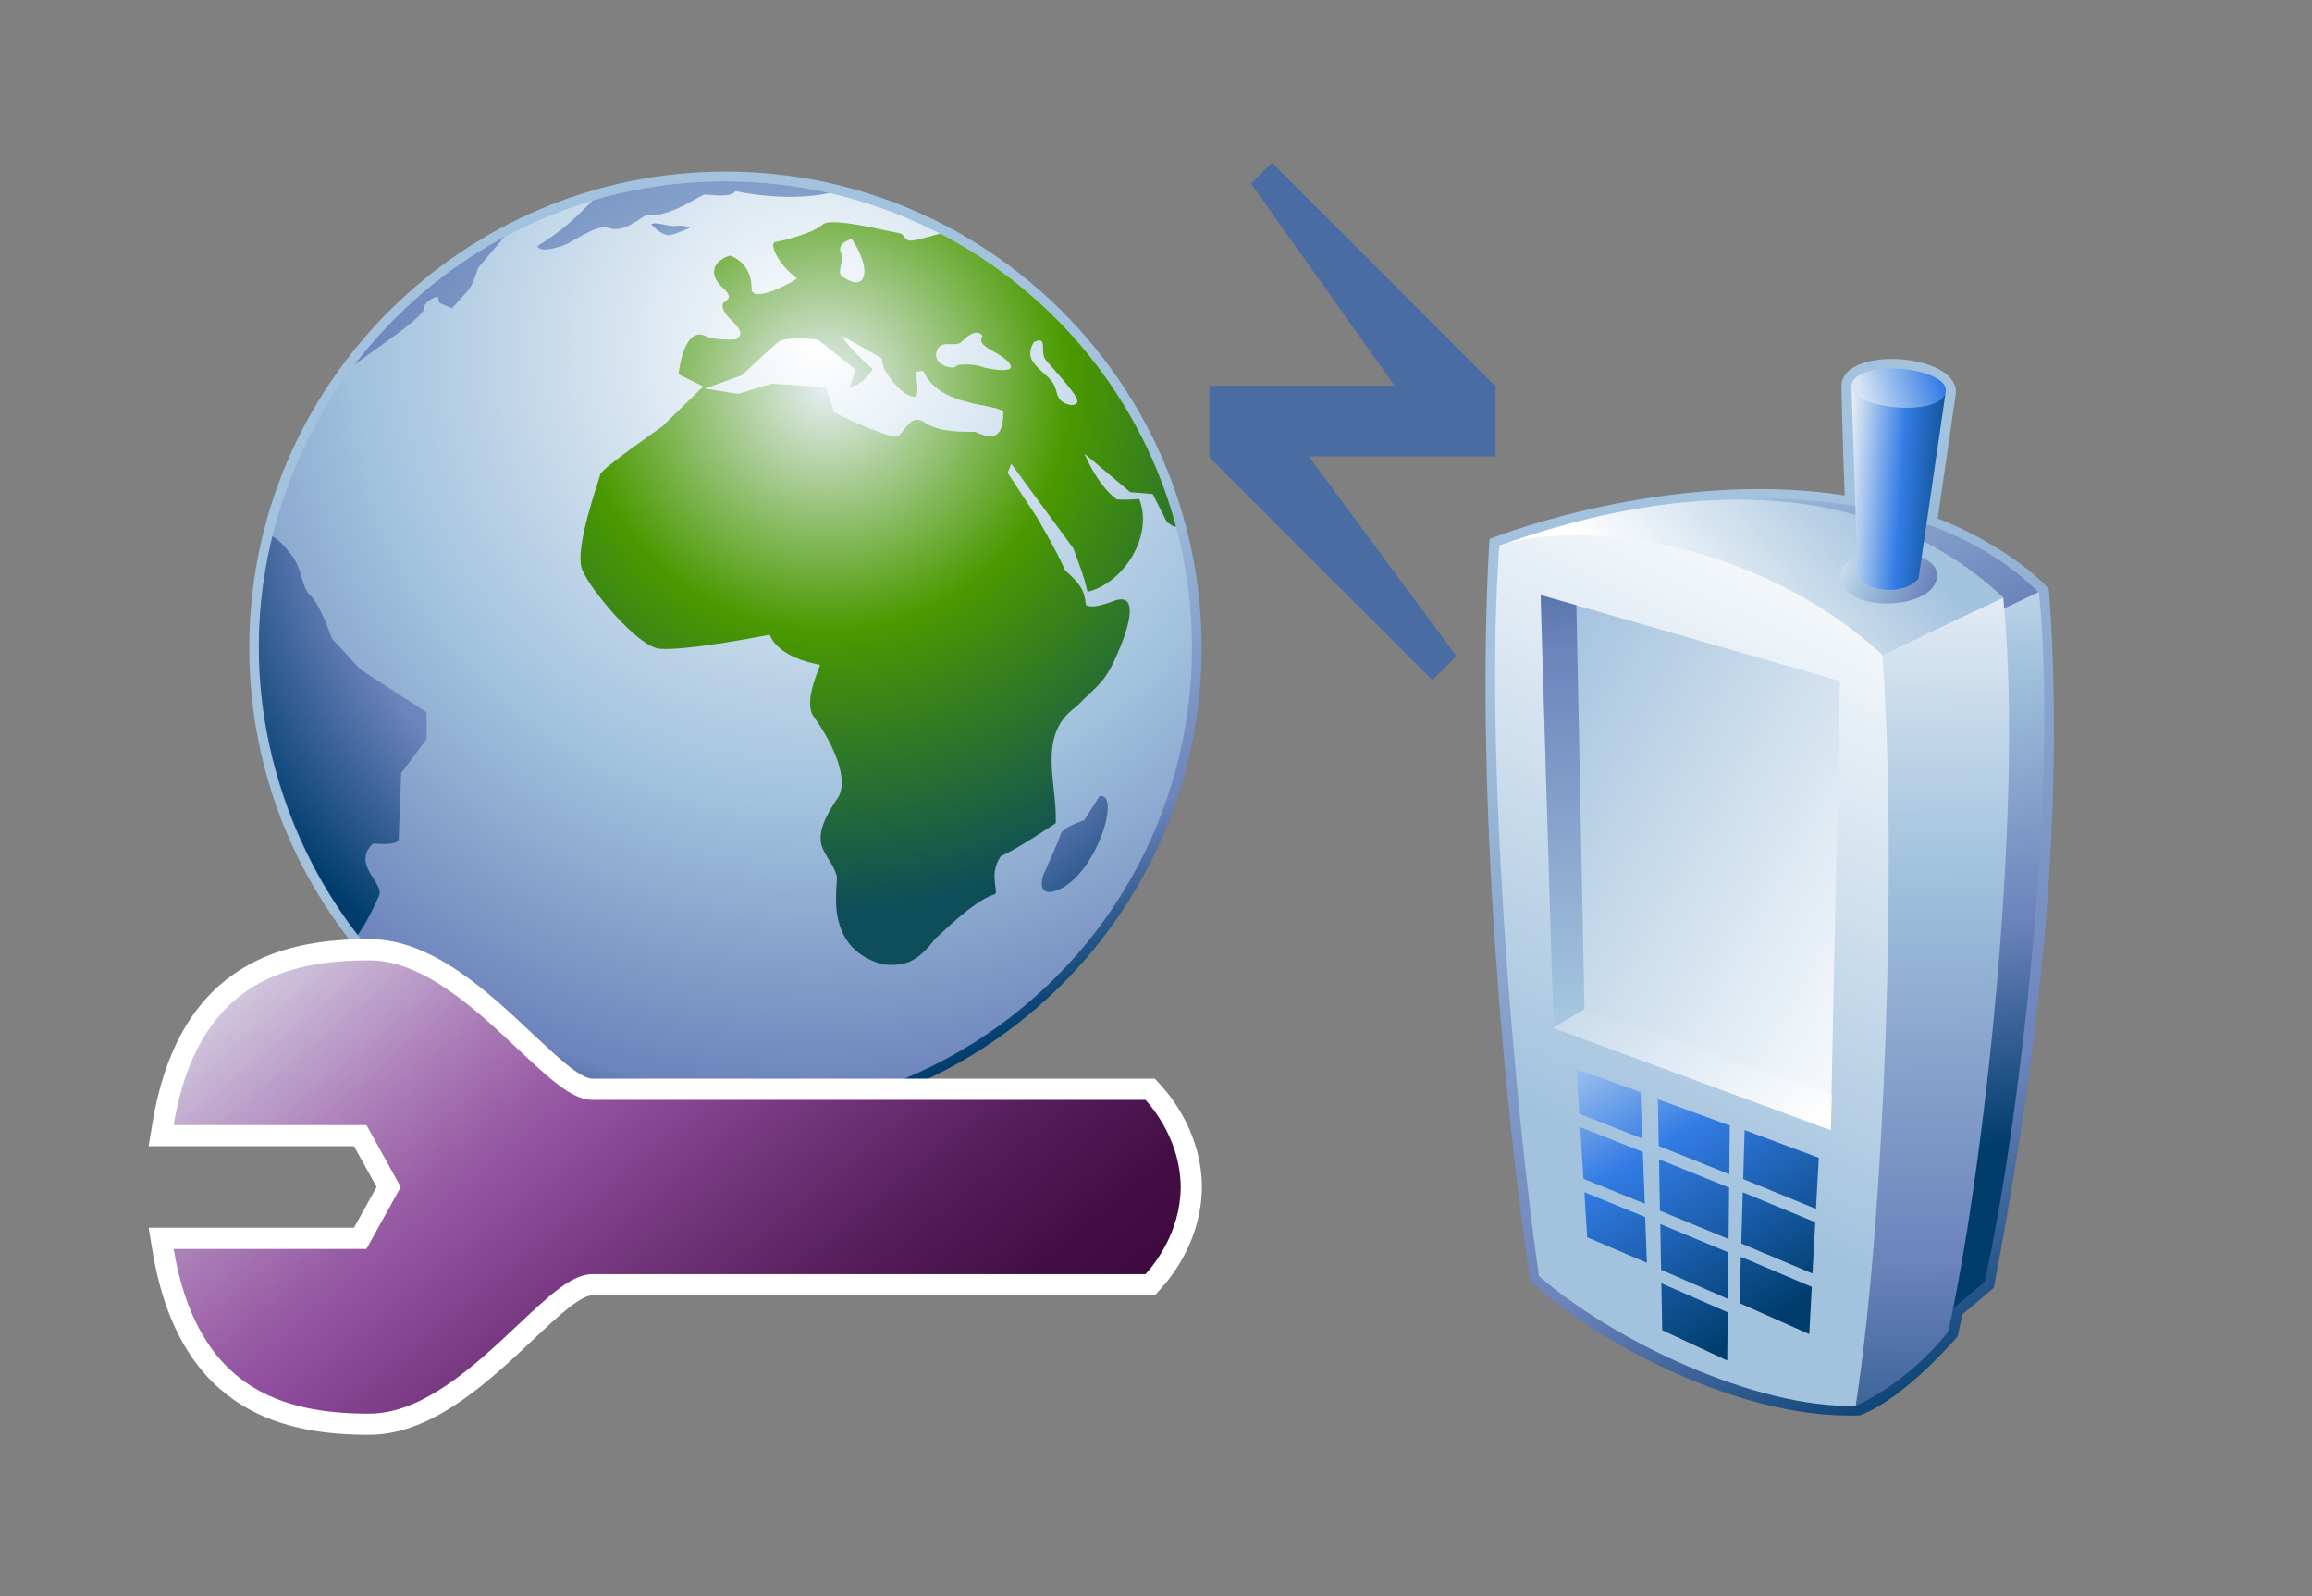 <?xml version="1.0" encoding="UTF-8"?>
<!DOCTYPE svg PUBLIC "-//W3C//DTD SVG 1.1 Tiny//EN" "http://www.w3.org/Graphics/SVG/1.1/DTD/svg11-tiny.dtd">
<svg width="84" height="58" viewBox="-1.438 -0.412 84 58">
<rect x="-1.438" y="-0.412" width="84" height="58" fill="#808080" stroke="none"/>
<linearGradient id="_32" gradientUnits="userSpaceOnUse" x1="24.96" y1="23.22" x2="32.8" y2="38.65">
<stop stop-color="#A2C2DD" offset="0.1"/>
<stop stop-color="#6C83BB" offset="0.71"/>
<stop stop-color="#003D6D" offset="0.99"/>
</linearGradient>
<path fill="url(#_32)" d="M7.619,23.128c0,9.541,7.761,17.303,17.301,17.303c9.539,0,17.3-7.763,17.3-17.303 c0-9.542-7.761-17.304-17.3-17.304C15.379,5.824,7.619,13.586,7.619,23.128z"/>
<radialGradient id="_33" gradientUnits="userSpaceOnUse" cx="28.26" cy="12.19" r="31.37">
<stop stop-color="#FFFFFF" offset="0"/>
<stop stop-color="#A2C2DD" offset="0.53"/>
<stop stop-color="#6C83BB" offset="0.87"/>
<stop stop-color="#003D6D" offset="1"/>
</radialGradient>
<circle fill="url(#_33)" cx="24.919" cy="23.128" r="16.951"/>
<radialGradient id="_34" gradientUnits="userSpaceOnUse" cx="26.07" cy="16.3" r="22.15">
<stop stop-color="#A2C2DD" offset="0.1"/>
<stop stop-color="#6C83BB" offset="0.71"/>
<stop stop-color="#003D6D" offset="0.99"/>
</radialGradient>
<path fill="url(#_34)" d="M18.084,8.531c0.07,0.143,0.303,0.178,0.791,0.023c0.359-0.031,1.302-0.849,1.793-0.684 c0.492,0.163,0.897-0.167,1.354-0.461c0.952,0.084,1.967-0.753,2.163-0.753c0.195,0,0.937,0.136,1.099-0.125 c0,0,1.789,0.421,3.422,0.07c-1.218-0.278-2.485-0.426-3.787-0.426c-1.677,0-3.296,0.245-4.825,0.698 C19.666,7.284,19.207,7.843,18.084,8.531z"/>
<path fill="url(#_34)" d="M38.508,28.518l-0.553,0.876c0,0-0.829,0.261-0.861,0.523c-0.015,0.11-0.64,1.497-0.64,1.497 s-0.245,0.773,0.457,0.544C38.371,31.482,39.327,28.355,38.508,28.518z"/>
<path fill="url(#_34)" d="M12.115,30.243c0.24,0,0.856,0.074,0.931-0.15c0.005-0.096,0.091-2.415,0.091-2.415l0.924-1.229 v-0.978l-2.402-1.555l-1.042-1.129c0,0.003-0.404-1.22-0.782-1.565c-0.316-0.289-0.293-0.923-0.63-1.391 c-0.306-0.423-0.552-0.661-0.747-0.755c-1.55,6.274,0.853,11.608,3.103,14.485c0.321-0.46,0.576-0.974,0.774-1.428 C12.536,31.665,11.311,31.003,12.115,30.243z"/>
<path fill="url(#_34)" d="M13.962,10.812c0-0.305,0.5-0.456,0.5-0.456l0.065,0.239l0.456,0.196c0,0,0.544-0.587,0.653-0.74 c0.106-0.151,0.303-0.738,0.303-0.738l0.949-1.119c-2.13,1.149-3.986,2.739-5.446,4.651C12.029,12.38,13.962,11.116,13.962,10.812z "/>
<radialGradient id="_38" gradientUnits="userSpaceOnUse" cx="23.28" cy="9.46" r="3.75">
<stop stop-color="#A2C2DD" offset="0.1"/>
<stop stop-color="#6C83BB" offset="0.71"/>
<stop stop-color="#003D6D" offset="0.99"/>
</radialGradient>
<path fill="url(#_38)" d="M22.929,8.129c0.215-0.041,0.703-0.27,0.703-0.27s-0.244-0.104-0.521-0.063 c-0.273,0.042-0.672-0.166-0.886-0.063C22.409,7.962,22.716,8.17,22.929,8.129z"/>
<radialGradient id="_39" gradientUnits="userSpaceOnUse" cx="28.56" cy="13.66" r="20.19">
<stop stop-color="#E6EEF4" offset="0"/>
<stop stop-color="#4A9900" offset="0.44"/>
<stop stop-color="#0E4E58" offset="0.94"/>
</radialGradient>
<path fill="url(#_39)" d="M32.724,8.076c-0.521,0.146-0.949,0.257-1.05,0.257c-0.296,0-0.216-0.25-0.479-0.282 c-0.265-0.032-2.449-0.598-2.744-0.304c-0.295,0.295-1.447,0.597-1.71,0.63c-0.262,0.033,0.087,0.827,0.781,1.326 c-0.096,0.098-1.652,0.959-1.652,0.369c0-0.589-0.303-1.021-0.781-1.195c-0.435,0.108-0.935,0.565-0.239,1.195 c0.434,0.392,0.004,0.445-0.026,0.559c-0.129,0.474,1.04,0.935,0.482,1.284c-0.525,0.046-0.992-0.049-1.08-0.098 c-0.825-0.463-1.011,1.37-1.011,1.37l0.899,0.444l-1.503,1.463c0,0-2.205,1.53-2.239,1.728c-0.033,0.196-0.979,2.734-0.65,3.488 c0.327,0.754,2.024,2.786,2.81,2.851c1.026,0.083,3.992-0.509,3.992-0.509c0.065,0.165,0.368,0.821,1.825,1.092 c0.052,0.009-0.629,1.313-0.229,1.875c0.871,1.217,1.305,2.472,0.828,3.038c-1.142,1.711-0.266,1.842,0.01,2.738 c0.1,0.263-0.578,2.604,1.674,3.238c0.809,0.07,1.231-0.057,1.919-0.943c0.198-0.162,1.354-1.345,2.119-1.596 c0.25-0.018-0.24-0.691,0.26-1.403c0.538-0.212,1.989-1.19,1.989-1.19c0.065-1.433-0.707-3.205,0.733-4.221 c0.929-0.946,1.059-0.832,1.65-2.273c0.163-0.425,0.725-1.948-0.261-1.586c-0.651,0.238-0.814,0.228-1.022,0.162 c-0.058-0.532-0.173-0.75-0.759-1.271c-0.306-0.718-1.044-1.957-1.044-1.957l-1.043-1.586l0.13-0.327l2.26,3.076 c0.208,0.598,0.349,0.873,0.511,1.575c1.29-0.312,2.405-1.995,1.883-3.364c-0.023-0.025-0.345,0.039-0.818,0.006 c-0.731-0.533-1.172-1.66-1.172-1.66l1.662,1.398l0.814,0.065l0.516,1.022c0.146,0.095,0.244,0.159,0.244,0.159 s0.033,0.004,0.089,0.006C40.049,14.093,36.895,10.243,32.724,8.076z M29.108,8.75c-0.138-0.348,0.401-0.479,0.401-0.479 s0.536,0.778,0.45,1.292c-0.084,0.509-0.651,0.198-0.823,0.045C28.969,9.458,29.243,9.099,29.108,8.75z M33.985,15.28 c-0.558,0-1.331-0.002-1.807-0.329c-0.475-0.327-0.645,0.141-0.961,0.469c-0.204,0.213-2.339-0.843-2.339-0.843l-0.315-0.918 l-1.946-0.13l-1.242,0.37l-1.209-0.19l1.341-0.479c0,0,0.965-0.906,1.312-1.201c0.293-0.25,1.466-0.098,1.466-0.098l1.342,1.075 c0,0-0.092,0.49-0.216,0.652c0.489-0.032,0.857-0.662,0.857-0.662c-1.09-0.956-1.083-1.188-1.083-1.188l1.399,0.791l0.101,0.407 c0,0,0.558,0.96,1.095,1c0.229,0.017,0.041-0.902,0.041-0.902l0.285-0.04c0.563,1.302,2.545,1.172,2.908,1.477 C35.035,15.889,34.217,15.345,33.985,15.28z M34.357,12.955c-0.499-0.195-1.013-0.099-1.013-0.099 c-0.112,0.221-0.916-0.007-0.755-0.496c0.16-0.489,0.687-0.104,0.929-0.37c0.242-0.267,0.585-0.444,0.742-0.191 c-0.183,0.241,0.16,0.43,0.399,0.559C35.33,12.72,35.771,13.241,34.357,12.955z M37.121,14.152 c-0.253-0.224-0.09-0.488-0.469-0.845c-0.546-0.508-0.846-0.728-0.531-1.286c0.533-0.254,0.217,0.341,0.418,0.625 c0.106,0.151,0.587,0.631,1.043,1.246C37.961,14.404,37.372,14.377,37.121,14.152z"/>
<path fill="#FFFFFF" d="M11.978,33.712c-2.896,0-6.861,0.689-7.867,6.629l-0.149,0.896c0,0,6.67,0,7.462,0 c0.24,0.43,0.596,1.072,0.821,1.482c-0.226,0.41-0.581,1.053-0.821,1.48c-0.792,0-7.462,0-7.462,0l0.149,0.896 c1.006,5.939,4.973,6.629,7.867,6.629c2.283,0,4.317-1.916,5.953-3.455c0.883-0.834,1.717-1.615,2.158-1.615h20.432l0.228-0.252 c0.44-0.482,1.458-1.803,1.481-3.652v-0.064c-0.023-1.85-1.041-3.17-1.481-3.652l-0.228-0.25H20.089 c-0.441,0-1.275-0.783-2.156-1.613C16.295,35.628,14.261,33.712,11.978,33.712z"/>
<linearGradient id="_40" gradientUnits="userSpaceOnUse" x1="10.58" y1="28.88" x2="32.61" y2="55.38">
<stop stop-color="#E6EDF3" offset="0"/>
<stop stop-color="#CABAD7" offset="0.12"/>
<stop stop-color="#AB7EB8" offset="0.27"/>
<stop stop-color="#9759A4" offset="0.38"/>
<stop stop-color="#8F4B9C" offset="0.44"/>
<stop stop-color="#73357C" offset="0.57"/>
<stop stop-color="#551D5A" offset="0.72"/>
<stop stop-color="#430E45" offset="0.85"/>
<stop stop-color="#3C093D" offset="0.94"/>
</linearGradient>
<path fill="url(#_40)" d="M41.462,42.72c0-0.008,0.002-0.016,0.002-0.021H41.46c-0.018-1.609-0.941-2.773-1.279-3.145 c-0.432,0-20.092,0-20.092,0c-0.748,0-1.559-0.768-2.688-1.824c-1.533-1.445-3.445-3.246-5.424-3.246 c-3.213,0-6.256,0.941-7.107,5.986c1.207,0,7.006,0,7.006,0l1.246,2.25l-1.246,2.25c0,0-5.799,0-7.006,0 c0.852,5.043,3.895,5.986,7.107,5.986c1.979,0,3.891-1.799,5.424-3.246c1.129-1.059,1.938-1.824,2.688-1.824c0,0,19.66,0,20.092,0 c0.338-0.369,1.262-1.531,1.279-3.143h0.004C41.464,42.736,41.462,42.73,41.462,42.72z"/>
<polygon fill="#496DA2" points="52.9,13.677 52.921,13.652 52.9,13.626 52.9,13.597 52.867,13.597 44.773,5.499 44.013,6.259 49.228,13.597 42.499,13.597 42.499,16.17 42.544,16.17 42.507,16.209 50.607,24.306 51.478,23.431 46.111,16.17 52.9,16.17 "/>
<linearGradient id="_41" gradientUnits="userSpaceOnUse" x1="55.91" y1="18.46" x2="72.25" y2="49.71">
<stop stop-color="#A2C2DD" offset="0.1"/>
<stop stop-color="#6C83BB" offset="0.71"/>
<stop stop-color="#003D6D" offset="0.99"/>
</linearGradient>
<path fill="url(#_41)" d="M65.465,13.644c0.018,1.154,0.117,3.946,0.117,3.946c-5.468-0.855-11.138,0.893-12.904,1.584 c-0.56,9.442,0.637,21.347,1.478,26.945c1.633,1.674,7.21,5.09,11.98,4.898c1.666-0.627,3.552-2.875,3.552-2.875 s0.13-0.608,0.17-0.792c0.162-0.138,1.142-0.966,1.142-0.966c1.11-5.83,2.738-15.621,2.003-25.388 c-0.8-0.904-2.492-1.981-4.041-2.566l0.646-4.451C69.926,12.431,65.44,12.083,65.465,13.644z"/>
<linearGradient id="_42" gradientUnits="userSpaceOnUse" x1="63.22" y1="13.63" x2="72.61" y2="27.01">
<stop stop-color="#A2C2DD" offset="0.1"/>
<stop stop-color="#6C83BB" offset="0.71"/>
<stop stop-color="#003D6D" offset="0.99"/>
</linearGradient>
<path fill="url(#_42)" d="M61.918,17.726c2.846-0.103,7.64,0.301,10.731,3.41l-1.829,0.845L61.918,17.726z"/>
<linearGradient id="_43" gradientUnits="userSpaceOnUse" x1="68.47" y1="14.92" x2="71.79" y2="41.09">
<stop stop-color="#FFFFFF" offset="0"/>
<stop stop-color="#A2C2DD" offset="0.35"/>
<stop stop-color="#6C83BB" offset="0.7"/>
<stop stop-color="#003D6D" offset="1"/>
</linearGradient>
<path fill="url(#_43)" d="M71.123,21.818l-1.93,25.597l1.473-1.246c1.153-5.082,2.723-17.62,1.978-25.073L71.123,21.818z"/>
<linearGradient id="_44" gradientUnits="userSpaceOnUse" x1="57.7" y1="23.97" x2="66.29" y2="17.06">
<stop stop-color="#FFFFFF" offset="0.15"/>
<stop stop-color="#A2C2DD" offset="1"/>
</linearGradient>
<path fill="url(#_44)" d="M53.036,19.412c5.421-1.94,12.925-3.122,18.31,1.884l-4.39,2.089L53.036,19.412z"/>
<linearGradient id="_45" gradientUnits="userSpaceOnUse" x1="68.55" y1="16.72" x2="68.97" y2="57.77">
<stop stop-color="#FFFFFF" offset="0"/>
<stop stop-color="#A2C2DD" offset="0.35"/>
<stop stop-color="#6C83BB" offset="0.7"/>
<stop stop-color="#003D6D" offset="1"/>
</linearGradient>
<path fill="url(#_45)" d="M66.955,23.385l-0.972,27.288c2.056-0.947,3.359-2.697,3.359-2.697 c1.216-5.36,2.788-18.817,2.002-26.678L66.955,23.385z"/>
<linearGradient id="_46" gradientUnits="userSpaceOnUse" x1="64.42" y1="19.36" x2="70.39" y2="21.97">
<stop stop-color="#FFFFFF" offset="0"/>
<stop stop-color="#A2C2DD" offset="0.35"/>
<stop stop-color="#6C83BB" offset="0.7"/>
<stop stop-color="#003D6D" offset="1"/>
</linearGradient>
<path fill="url(#_46)" d="M68.925,20.389c0.223,1.382-3.532,1.593-3.504,0.077C65.444,19.423,68.762,19.362,68.925,20.389z"/>
<linearGradient id="_47" gradientUnits="userSpaceOnUse" x1="65.64" y1="17.23" x2="70.16" y2="17.54">
<stop stop-color="#E6EEF4" offset="0"/>
<stop stop-color="#337CE5" offset="0.44"/>
<stop stop-color="#003D6D" offset="0.94"/>
</linearGradient>
<path fill="url(#_47)" d="M65.828,13.551c0,0,0.227,7.02,0.226,7.038c0.543,0.6,1.831,0.555,2.214,0.013l0.975-6.711 L65.828,13.551z"/>
<linearGradient id="_48" gradientUnits="userSpaceOnUse" x1="67.74" y1="18.2" x2="56.49" y2="41.23">
<stop stop-color="#FFFFFF" offset="0.05"/>
<stop stop-color="#A2C2DD" offset="1"/>
</linearGradient>
<path fill="url(#_48)" d="M53.036,19.412c3.015-0.984,9.4-0.165,13.921,3.973c0.529,7.417,0.1,20.299-0.973,27.288 c-3.646,0.09-8.795-2.359-11.511-4.719C53.579,39.719,52.472,26.871,53.036,19.412z"/>
<linearGradient id="_49" gradientUnits="userSpaceOnUse" x1="70.02" y1="36.07" x2="52.48" y2="26.36">
<stop stop-color="#FFFFFF" offset="0.05"/>
<stop stop-color="#A2C2DD" offset="1"/>
</linearGradient>
<polygon fill="url(#_49)" points="54.538,21.212 55.003,36.939 65.076,40.65 65.412,24.335 "/>
<linearGradient id="_50" gradientUnits="userSpaceOnUse" x1="55.88" y1="48.64" x2="54.95" y2="12.11">
<stop stop-color="#FFFFFF" offset="0"/>
<stop stop-color="#A2C2DD" offset="0.35"/>
<stop stop-color="#6C83BB" offset="0.7"/>
<stop stop-color="#003D6D" offset="1"/>
</linearGradient>
<polygon fill="url(#_50)" points="56.129,36.259 55.836,21.582 54.538,21.212 55.003,36.939 "/>
<linearGradient id="_51" gradientUnits="userSpaceOnUse" x1="65.84" y1="43.61" x2="51.67" y2="30.23">
<stop stop-color="#FFFFFF" offset="0.15"/>
<stop stop-color="#A2C2DD" offset="1"/>
</linearGradient>
<polygon fill="url(#_51)" points="55.003,36.939 56.129,36.259 65.115,39.368 65.076,40.65 "/>
<linearGradient id="_52" gradientUnits="userSpaceOnUse" x1="66.27" y1="14.1" x2="69.02" y2="13.22">
<stop stop-color="#D6E4F3" offset="0"/>
<stop stop-color="#337CE5" offset="1"/>
</linearGradient>
<path fill="url(#_52)" d="M69.242,13.892c-0.321,0.91-3.741,0.505-3.385-0.403C66.218,12.59,69.549,12.974,69.242,13.892z"/>
<linearGradient id="_53" gradientUnits="userSpaceOnUse" x1="57.21" y1="34.47" x2="64.95" y2="47.34">
<stop stop-color="#E6EEF4" offset="0"/>
<stop stop-color="#337CE5" offset="0.44"/>
<stop stop-color="#003D6D" offset="0.94"/>
</linearGradient>
<polygon fill="url(#_53)" points="61.826,44.773 64.413,45.863 64.515,44 61.88,42.911 "/>
<polygon fill="url(#_53)" points="64.541,43.515 64.642,41.658 61.948,40.652 61.896,42.431 "/>
<polygon fill="url(#_53)" points="61.81,45.255 61.763,46.939 64.297,48.066 64.388,46.349 "/>
<polygon fill="url(#_53)" points="58.25,41.445 55.976,40.544 56.093,42.423 58.32,43.324 "/>
<polygon fill="url(#_53)" points="61.39,42.256 61.409,40.486 58.795,39.531 58.828,41.23 "/>
<polygon fill="url(#_53)" points="58.167,39.27 55.837,38.433 55.944,40.06 58.231,40.96 "/>
<polygon fill="url(#_53)" points="58.913,45.727 61.339,46.784 61.357,45.095 58.883,44.066 "/>
<polygon fill="url(#_53)" points="58.335,43.812 56.126,42.909 56.229,44.548 58.397,45.474 "/>
<polygon fill="url(#_53)" points="58.837,41.712 58.871,43.581 61.365,44.611 61.384,42.742 "/>
<polygon fill="url(#_53)" points="58.922,46.218 58.953,47.923 61.316,49.025 61.335,47.273 "/>
</svg>